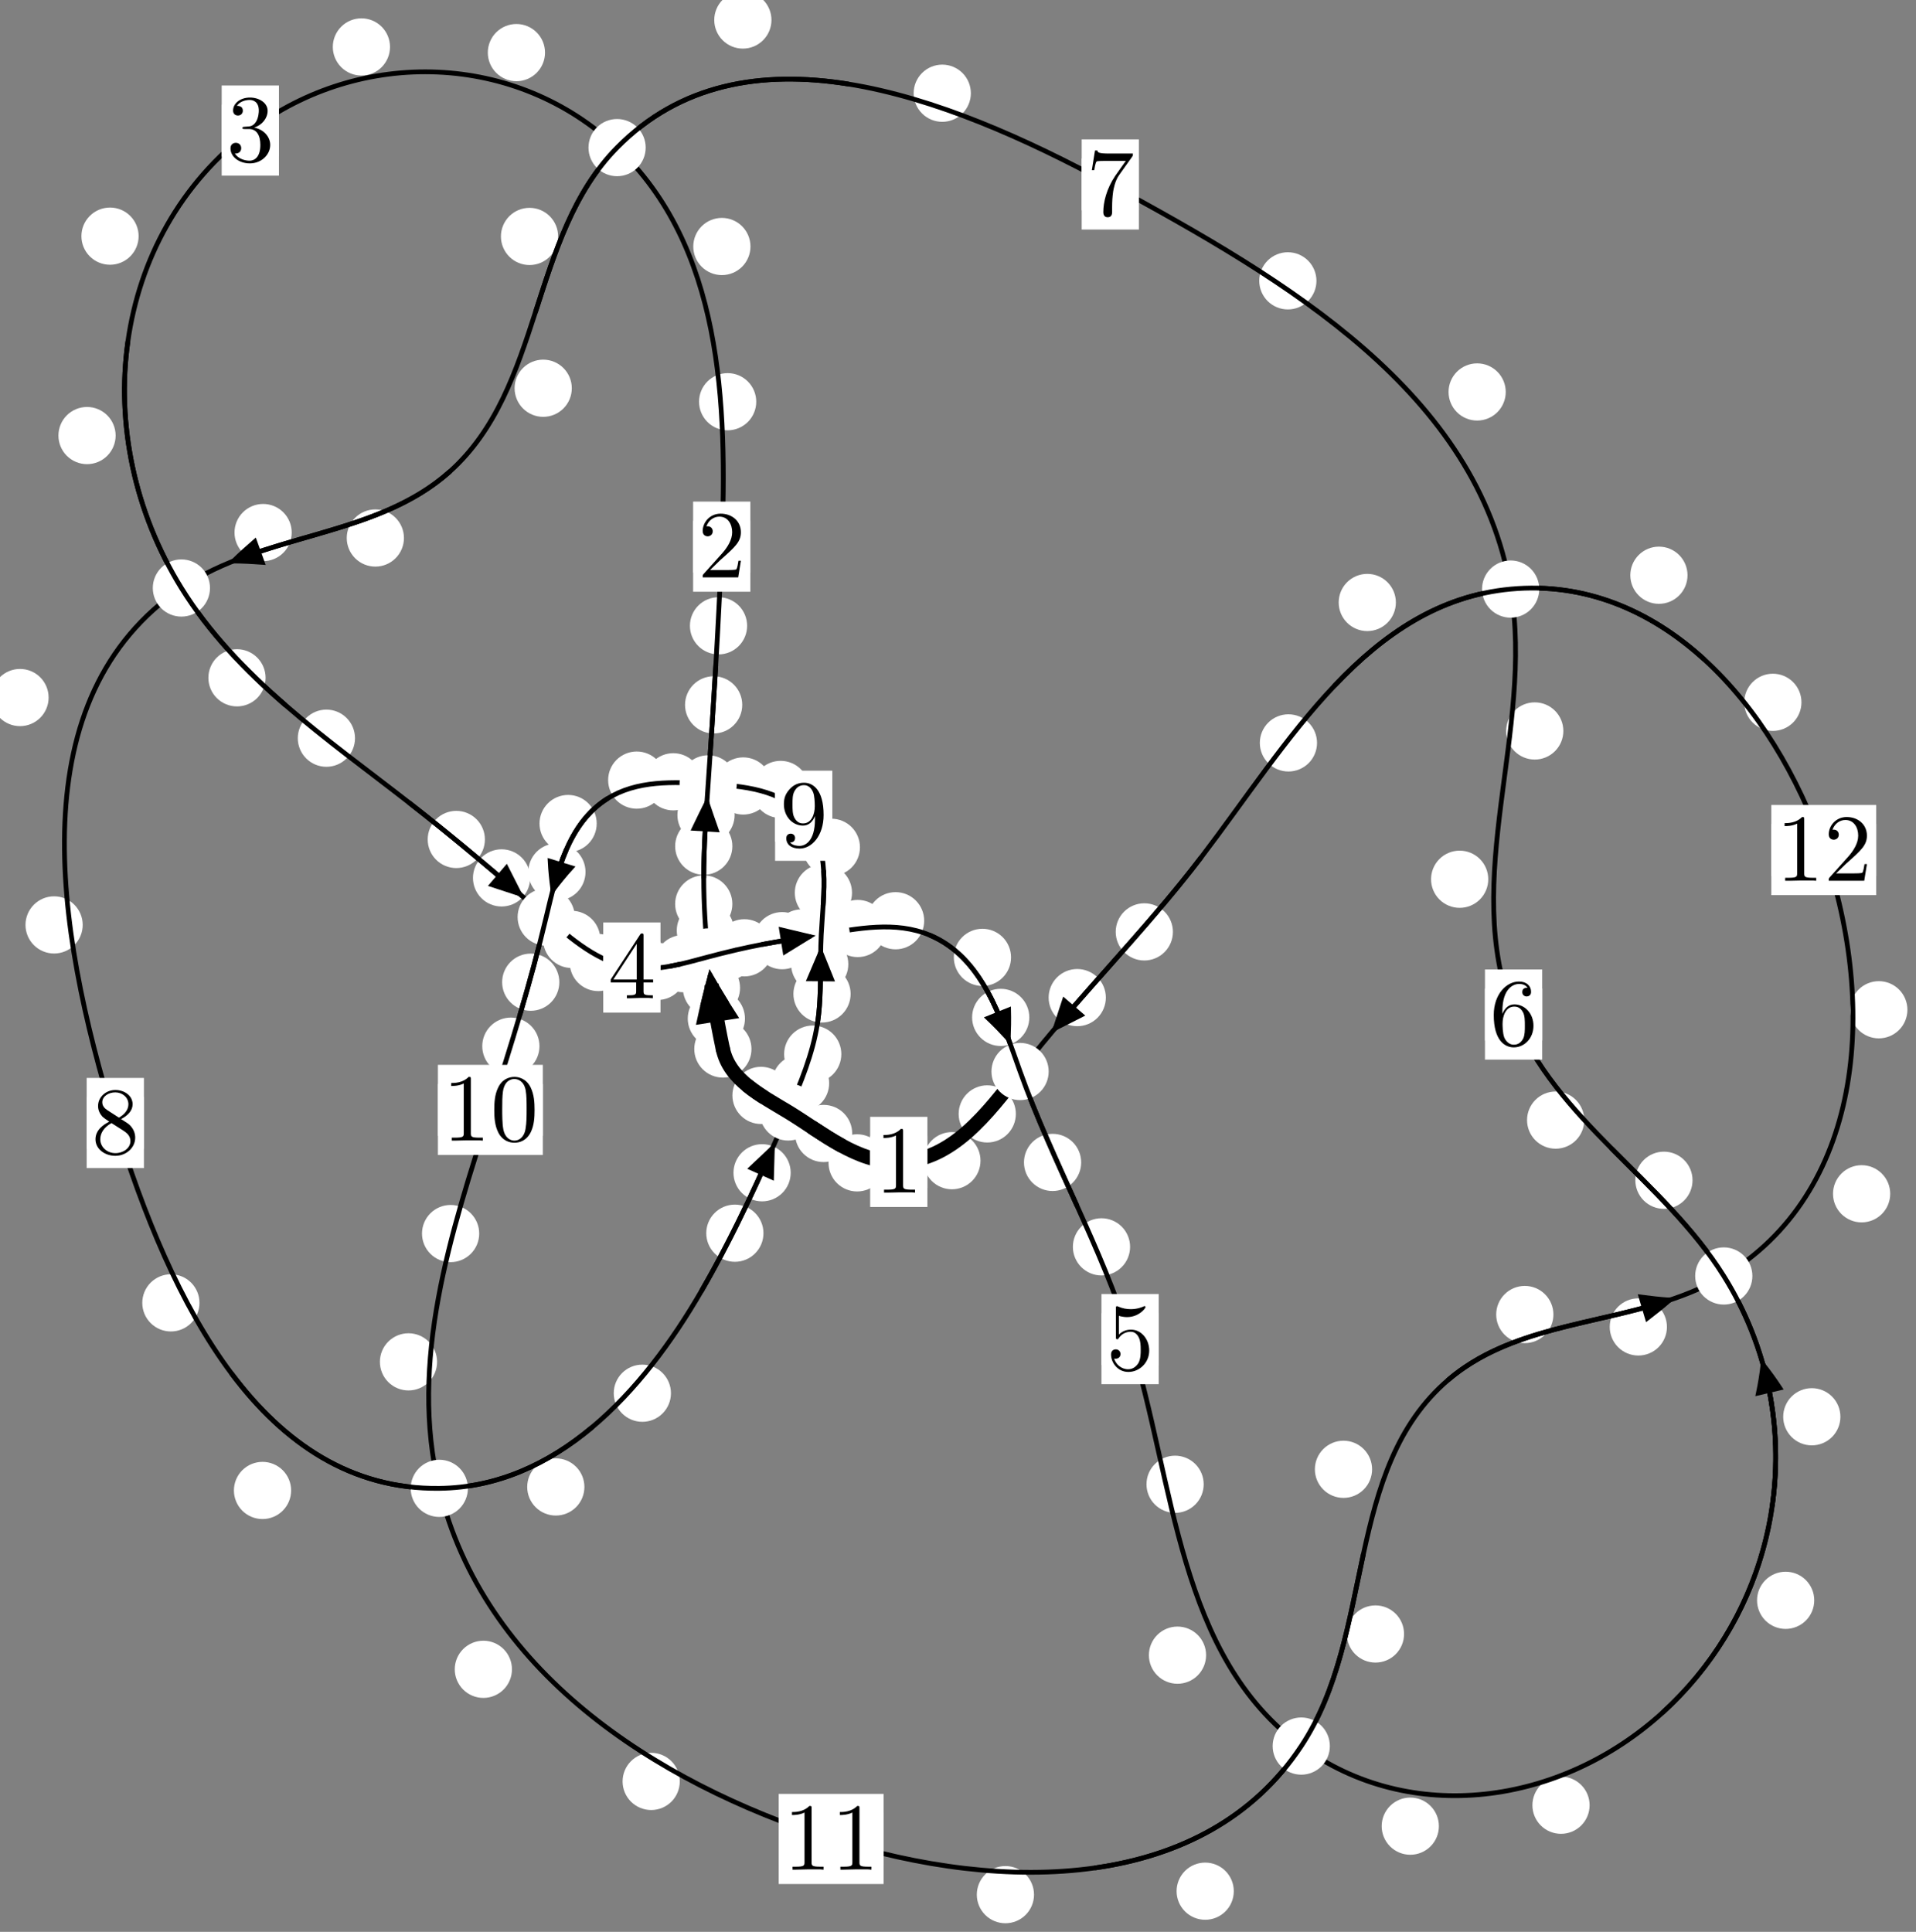 <?xml version="1.0"?>
<!-- Created by MetaPost 1.999 on 2021.07.06:0011 -->
<svg version="1.1" xmlns="http://www.w3.org/2000/svg" xmlns:xlink="http://www.w3.org/1999/xlink" width="200.213" height="201.879" viewBox="0 0 200.213 201.879">
<rect x="0" y="0" width="200.213" height="201.879" fill="#808080" stroke="none"/>
<!-- Original BoundingBox: -74.897049 -100.981323 125.316193 100.897705 -->
  <defs>
    <g transform="scale(0.01,0.01)" id="GLYPHcmr10_48">
      <path style="fill-rule: evenodd;" d="M460 -320C460 -400,455 -480,420 -554C374 -650,292 -666,250 -666C190 -666,117 -640,76 -547C44 -478,39 -400,39 -320C39 -245,43 -155,84 -79C127 2,200 22,249 22C303 22,379 1,423 -94C455 -163,460 -241,460 -320M249 -0C210 -0,151 -25,133 -121C122 -181,122 -273,122 -332C122 -396,122 -462,130 -516C149 -635,224 -644,249 -644C282 -644,348 -626,367 -527C377 -471,377 -395,377 -332C377 -257,377 -189,366 -125C351 -30,294 -0,249 -0"></path>
    </g>
    <g transform="scale(0.01,0.01)" id="GLYPHcmr10_49">
      <path style="fill-rule: evenodd;" d="M294 -640C294 -664,294 -666,271 -666C209 -602,121 -602,89 -602L89 -571C109 -571,168 -571,220 -597L220 -79C220 -43,217 -31,127 -31L95 -31L95 -0L257 -0L130 -3L217 -3L257 -3L297 -3L384 -3L419 -0L419 -31L387 -31C297 -31,294 -42,294 -79"></path>
    </g>
    <g transform="scale(0.01,0.01)" id="GLYPHcmr10_50">
      <path style="fill-rule: evenodd;" d="M127 -77L233 -180C389 -318,449 -372,449 -472C449 -586,359 -666,237 -666C124 -666,50 -574,50 -485C50 -429,100 -429,103 -429C120 -429,155 -441,155 -482C155 -508,137 -534,102 -534C94 -534,92 -534,89 -533C112 -598,166 -635,224 -635C315 -635,358 -554,358 -472C358 -392,308 -313,253 -251L61 -37C50 -26,50 -24,50 -0L421 -0L449 -174L424 -174C419 -144,412 -100,402 -85C395 -77,329 -77,307 -77"></path>
    </g>
    <g transform="scale(0.01,0.01)" id="GLYPHcmr10_51">
      <path style="fill-rule: evenodd;" d="M290 -352C372 -379,430 -449,430 -528C430 -610,342 -666,246 -666C145 -666,69 -606,69 -530C69 -497,91 -478,120 -478C151 -478,171 -500,171 -529C171 -579,124 -579,109 -579C140 -628,206 -641,242 -641C283 -641,338 -619,338 -529C338 -517,336 -459,310 -415C280 -367,246 -364,221 -363C213 -362,189 -360,182 -360C174 -359,167 -358,167 -348C167 -337,174 -337,191 -337L235 -337C317 -337,354 -269,354 -171C354 -35,285 -6,241 -6C198 -6,123 -23,88 -82C123 -77,154 -99,154 -137C154 -173,127 -193,98 -193C74 -193,42 -179,42 -135C42 -44,135 22,244 22C366 22,457 -69,457 -171C457 -253,394 -331,290 -352"></path>
    </g>
    <g transform="scale(0.01,0.01)" id="GLYPHcmr10_52">
      <path style="fill-rule: evenodd;" d="M294 -165L294 -78C294 -42,292 -31,218 -31L197 -31L197 -0L332 -0L238 -3L290 -3L332 -3L374 -3L427 -3L468 -0L468 -31L447 -31C373 -31,371 -42,371 -78L371 -165L471 -165L471 -196L371 -196L371 -651C371 -671,371 -677,355 -677C346 -677,343 -677,335 -665L28 -196L28 -165M300 -196L56 -196L300 -569"></path>
    </g>
    <g transform="scale(0.01,0.01)" id="GLYPHcmr10_53">
      <path style="fill-rule: evenodd;" d="M449 -201C449 -320,367 -420,259 -420C211 -420,168 -404,132 -369L132 -564C152 -558,185 -551,217 -551C340 -551,410 -642,410 -655C410 -661,407 -666,400 -666C399 -666,397 -666,392 -663C372 -654,323 -634,256 -634C216 -634,170 -641,123 -662C115 -665,113 -665,111 -665C101 -665,101 -657,101 -641L101 -345C101 -327,101 -319,115 -319C122 -319,124 -322,128 -328C139 -344,176 -398,257 -398C309 -398,334 -352,342 -334C358 -297,360 -258,360 -208C360 -173,360 -113,336 -71C312 -32,275 -6,229 -6C156 -6,99 -59,82 -118C85 -117,88 -116,99 -116C132 -116,149 -141,149 -165C149 -189,132 -214,99 -214C85 -214,50 -207,50 -161C50 -75,119 22,231 22C347 22,449 -74,449 -201"></path>
    </g>
    <g transform="scale(0.01,0.01)" id="GLYPHcmr10_54">
      <path style="fill-rule: evenodd;" d="M132 -328L132 -352C132 -605,256 -641,307 -641C331 -641,373 -635,395 -601C380 -601,340 -601,340 -556C340 -525,364 -510,386 -510C402 -510,432 -519,432 -558C432 -618,388 -666,305 -666C177 -666,42 -537,42 -316C42 -49,158 22,251 22C362 22,457 -72,457 -204C457 -331,368 -427,257 -427C189 -427,152 -376,132 -328M251 -6C188 -6,158 -66,152 -81C134 -128,134 -208,134 -226C134 -304,166 -404,256 -404C272 -404,318 -404,349 -342C367 -305,367 -254,367 -205C367 -157,367 -107,350 -71C320 -11,274 -6,251 -6"></path>
    </g>
    <g transform="scale(0.01,0.01)" id="GLYPHcmr10_55">
      <path style="fill-rule: evenodd;" d="M476 -609C485 -621,485 -623,485 -644L242 -644C120 -644,118 -657,114 -676L89 -676L56 -470L81 -470C84 -486,93 -549,106 -561C113 -567,191 -567,204 -567L411 -567C400 -551,321 -442,299 -409C209 -274,176 -135,176 -33C176 -23,176 22,222 22C268 22,268 -23,268 -33L268 -84C268 -139,271 -194,279 -248C283 -271,297 -357,341 -419"></path>
    </g>
    <g transform="scale(0.01,0.01)" id="GLYPHcmr10_56">
      <path style="fill-rule: evenodd;" d="M163 -457C117 -487,113 -521,113 -538C113 -599,178 -641,249 -641C322 -641,386 -589,386 -517C386 -460,347 -412,287 -377M309 -362C381 -399,430 -451,430 -517C430 -609,341 -666,250 -666C150 -666,69 -592,69 -499C69 -481,71 -436,113 -389C124 -377,161 -352,186 -335C128 -306,42 -250,42 -151C42 -45,144 22,249 22C362 22,457 -61,457 -168C457 -204,446 -249,408 -291C389 -312,373 -322,309 -362M209 -320L332 -242C360 -223,407 -193,407 -132C407 -58,332 -6,250 -6C164 -6,92 -68,92 -151C92 -209,124 -273,209 -320"></path>
    </g>
    <g transform="scale(0.01,0.01)" id="GLYPHcmr10_57">
      <path style="fill-rule: evenodd;" d="M367 -318L367 -286C367 -52,263 -6,205 -6C188 -6,134 -8,107 -42C151 -42,159 -71,159 -88C159 -119,135 -134,113 -134C97 -134,67 -125,67 -86C67 -19,121 22,206 22C335 22,457 -114,457 -329C457 -598,342 -666,253 -666C198 -666,149 -648,106 -603C65 -558,42 -516,42 -441C42 -316,130 -218,242 -218C303 -218,344 -260,367 -318M243 -241C227 -241,181 -241,150 -304C132 -341,132 -391,132 -440C132 -494,132 -541,153 -578C180 -628,218 -641,253 -641C299 -641,332 -607,349 -562C361 -530,365 -467,365 -421C365 -338,331 -241,243 -241"></path>
    </g>
  </defs>
  <path d="M77.845 106.443C77.845 105.65,77.53 104.89,76.97 104.33C76.409 103.769,75.649 103.454,74.856 103.454C74.064 103.454,73.304 103.769,72.743 104.33C72.183 104.89,71.868 105.65,71.868 106.443C71.868 107.236,72.183 107.996,72.743 108.556C73.304 109.117,74.064 109.432,74.856 109.432C75.649 109.432,76.409 109.117,76.97 108.556C77.53 107.996,77.845 107.236,77.845 106.443Z" style="fill: rgb(100%,100%,100%);stroke: none;"></path>
  <path d="M78.526 109.621C78.526 108.828,78.211 108.068,77.651 107.508C77.09 106.947,76.33 106.632,75.537 106.632C74.745 106.632,73.985 106.947,73.424 107.508C72.864 108.068,72.549 108.828,72.549 109.621C72.549 110.414,72.864 111.174,73.424 111.734C73.985 112.295,74.745 112.61,75.537 112.61C76.33 112.61,77.09 112.295,77.651 111.734C78.211 111.174,78.526 110.414,78.526 109.621Z" style="fill: rgb(100%,100%,100%);stroke: none;"></path>
  <path d="M76.695 97.239C76.695 96.447,76.381 95.686,75.82 95.126C75.26 94.565,74.499 94.251,73.707 94.251C72.914 94.251,72.154 94.565,71.593 95.126C71.033 95.686,70.718 96.447,70.718 97.239C70.718 98.032,71.033 98.792,71.593 99.353C72.154 99.913,72.914 100.228,73.707 100.228C74.499 100.228,75.26 99.913,75.82 99.353C76.381 98.792,76.695 98.032,76.695 97.239Z" style="fill: rgb(100%,100%,100%);stroke: none;"></path>
  <path d="M77.332 103.232C77.332 102.439,77.017 101.679,76.457 101.118C75.896 100.558,75.136 100.243,74.343 100.243C73.551 100.243,72.79 100.558,72.23 101.118C71.669 101.679,71.355 102.439,71.355 103.232C71.355 104.024,71.669 104.785,72.23 105.345C72.79 105.906,73.551 106.22,74.343 106.22C75.136 106.22,75.896 105.906,76.457 105.345C77.017 104.785,77.332 104.024,77.332 103.232Z" style="fill: rgb(100%,100%,100%);stroke: none;"></path>
  <path d="M76.528 88.427C76.528 87.634,76.213 86.874,75.653 86.314C75.092 85.753,74.332 85.438,73.539 85.438C72.747 85.438,71.987 85.753,71.426 86.314C70.866 86.874,70.551 87.634,70.551 88.427C70.551 89.22,70.866 89.98,71.426 90.54C71.987 91.101,72.747 91.416,73.539 91.416C74.332 91.416,75.092 91.101,75.653 90.54C76.213 89.98,76.528 89.22,76.528 88.427Z" style="fill: rgb(100%,100%,100%);stroke: none;"></path>
  <path d="M76.527 94.466C76.527 93.673,76.212 92.913,75.651 92.353C75.091 91.792,74.331 91.477,73.538 91.477C72.745 91.477,71.985 91.792,71.425 92.353C70.864 92.913,70.549 93.673,70.549 94.466C70.549 95.259,70.864 96.019,71.425 96.579C71.985 97.14,72.745 97.455,73.538 97.455C74.331 97.455,75.091 97.14,75.651 96.579C76.212 96.019,76.527 95.259,76.527 94.466Z" style="fill: rgb(100%,100%,100%);stroke: none;"></path>
  <path d="M77.561 73.659C77.561 72.866,77.246 72.106,76.685 71.545C76.125 70.985,75.365 70.67,74.572 70.67C73.779 70.67,73.019 70.985,72.459 71.545C71.898 72.106,71.583 72.866,71.583 73.659C71.583 74.451,71.898 75.212,72.459 75.772C73.019 76.333,73.779 76.648,74.572 76.648C75.365 76.648,76.125 76.333,76.685 75.772C77.246 75.212,77.561 74.451,77.561 73.659Z" style="fill: rgb(100%,100%,100%);stroke: none;"></path>
  <path d="M76.763 85.17C76.763 84.378,76.448 83.618,75.888 83.057C75.327 82.497,74.567 82.182,73.775 82.182C72.982 82.182,72.222 82.497,71.661 83.057C71.101 83.618,70.786 84.378,70.786 85.17C70.786 85.963,71.101 86.723,71.661 87.284C72.222 87.844,72.982 88.159,73.775 88.159C74.567 88.159,75.327 87.844,75.888 87.284C76.448 86.723,76.763 85.963,76.763 85.17Z" style="fill: rgb(100%,100%,100%);stroke: none;"></path>
  <path d="M79.024 41.98C79.024 41.187,78.709 40.427,78.149 39.866C77.589 39.306,76.828 38.991,76.036 38.991C75.243 38.991,74.483 39.306,73.922 39.866C73.362 40.427,73.047 41.187,73.047 41.98C73.047 42.772,73.362 43.532,73.922 44.093C74.483 44.653,75.243 44.968,76.036 44.968C76.828 44.968,77.589 44.653,78.149 44.093C78.709 43.532,79.024 42.772,79.024 41.98Z" style="fill: rgb(100%,100%,100%);stroke: none;"></path>
  <path d="M78.071 65.397C78.071 64.605,77.756 63.844,77.196 63.284C76.635 62.723,75.875 62.409,75.082 62.409C74.29 62.409,73.53 62.723,72.969 63.284C72.409 63.844,72.094 64.605,72.094 65.397C72.094 66.19,72.409 66.95,72.969 67.511C73.53 68.071,74.29 68.386,75.082 68.386C75.875 68.386,76.635 68.071,77.196 67.511C77.756 66.95,78.071 66.19,78.071 65.397Z" style="fill: rgb(100%,100%,100%);stroke: none;"></path>
  <path d="M56.952 5.497C56.952 4.704,56.637 3.944,56.076 3.384C55.516 2.823,54.756 2.508,53.963 2.508C53.17 2.508,52.41 2.823,51.85 3.384C51.289 3.944,50.974 4.704,50.974 5.497C50.974 6.29,51.289 7.05,51.85 7.61C52.41 8.171,53.17 8.486,53.963 8.486C54.756 8.486,55.516 8.171,56.076 7.61C56.637 7.05,56.952 6.29,56.952 5.497Z" style="fill: rgb(100%,100%,100%);stroke: none;"></path>
  <path d="M78.421 25.76C78.421 24.967,78.106 24.207,77.546 23.647C76.985 23.086,76.225 22.771,75.433 22.771C74.64 22.771,73.88 23.086,73.319 23.647C72.759 24.207,72.444 24.967,72.444 25.76C72.444 26.553,72.759 27.313,73.319 27.873C73.88 28.434,74.64 28.749,75.433 28.749C76.225 28.749,76.985 28.434,77.546 27.873C78.106 27.313,78.421 26.553,78.421 25.76Z" style="fill: rgb(100%,100%,100%);stroke: none;"></path>
  <path d="M14.485 24.678C14.485 23.885,14.17 23.125,13.609 22.565C13.049 22.004,12.289 21.689,11.496 21.689C10.703 21.689,9.943 22.004,9.383 22.565C8.822 23.125,8.507 23.885,8.507 24.678C8.507 25.471,8.822 26.231,9.383 26.791C9.943 27.352,10.703 27.667,11.496 27.667C12.289 27.667,13.049 27.352,13.609 26.791C14.17 26.231,14.485 25.471,14.485 24.678Z" style="fill: rgb(100%,100%,100%);stroke: none;"></path>
  <path d="M40.755 4.905C40.755 4.113,40.44 3.352,39.88 2.792C39.319 2.231,38.559 1.916,37.767 1.916C36.974 1.916,36.214 2.231,35.653 2.792C35.093 3.352,34.778 4.113,34.778 4.905C34.778 5.698,35.093 6.458,35.653 7.019C36.214 7.579,36.974 7.894,37.767 7.894C38.559 7.894,39.319 7.579,39.88 7.019C40.44 6.458,40.755 5.698,40.755 4.905Z" style="fill: rgb(100%,100%,100%);stroke: none;"></path>
  <path d="M27.753 70.832C27.753 70.039,27.438 69.279,26.877 68.718C26.317 68.158,25.557 67.843,24.764 67.843C23.971 67.843,23.211 68.158,22.651 68.718C22.09 69.279,21.775 70.039,21.775 70.832C21.775 71.624,22.09 72.385,22.651 72.945C23.211 73.506,23.971 73.82,24.764 73.82C25.557 73.82,26.317 73.506,26.877 72.945C27.438 72.385,27.753 71.624,27.753 70.832Z" style="fill: rgb(100%,100%,100%);stroke: none;"></path>
  <path d="M12.083 45.517C12.083 44.724,11.768 43.964,11.208 43.403C10.647 42.843,9.887 42.528,9.094 42.528C8.302 42.528,7.542 42.843,6.981 43.403C6.421 43.964,6.106 44.724,6.106 45.517C6.106 46.309,6.421 47.069,6.981 47.63C7.542 48.19,8.302 48.505,9.094 48.505C9.887 48.505,10.647 48.19,11.208 47.63C11.768 47.069,12.083 46.309,12.083 45.517Z" style="fill: rgb(100%,100%,100%);stroke: none;"></path>
  <path d="M50.67 87.724C50.67 86.932,50.355 86.171,49.794 85.611C49.234 85.051,48.474 84.736,47.681 84.736C46.888 84.736,46.128 85.051,45.568 85.611C45.007 86.171,44.692 86.932,44.692 87.724C44.692 88.517,45.007 89.277,45.568 89.838C46.128 90.398,46.888 90.713,47.681 90.713C48.474 90.713,49.234 90.398,49.794 89.838C50.355 89.277,50.67 88.517,50.67 87.724Z" style="fill: rgb(100%,100%,100%);stroke: none;"></path>
  <path d="M37.096 77.142C37.096 76.35,36.781 75.59,36.22 75.029C35.66 74.469,34.9 74.154,34.107 74.154C33.314 74.154,32.554 74.469,31.994 75.029C31.433 75.59,31.118 76.35,31.118 77.142C31.118 77.935,31.433 78.695,31.994 79.256C32.554 79.816,33.314 80.131,34.107 80.131C34.9 80.131,35.66 79.816,36.22 79.256C36.781 78.695,37.096 77.935,37.096 77.142Z" style="fill: rgb(100%,100%,100%);stroke: none;"></path>
  <path d="M62.726 98.167C62.726 97.374,62.411 96.614,61.851 96.053C61.29 95.493,60.53 95.178,59.737 95.178C58.945 95.178,58.185 95.493,57.624 96.053C57.064 96.614,56.749 97.374,56.749 98.167C56.749 98.959,57.064 99.72,57.624 100.28C58.185 100.841,58.945 101.156,59.737 101.156C60.53 101.156,61.29 100.841,61.851 100.28C62.411 99.72,62.726 98.959,62.726 98.167Z" style="fill: rgb(100%,100%,100%);stroke: none;"></path>
  <path d="M55.401 91.741C55.401 90.948,55.086 90.188,54.526 89.627C53.965 89.067,53.205 88.752,52.412 88.752C51.62 88.752,50.859 89.067,50.299 89.627C49.738 90.188,49.424 90.948,49.424 91.741C49.424 92.533,49.738 93.294,50.299 93.854C50.859 94.415,51.62 94.729,52.412 94.729C53.205 94.729,53.965 94.415,54.526 93.854C55.086 93.294,55.401 92.533,55.401 91.741Z" style="fill: rgb(100%,100%,100%);stroke: none;"></path>
  <path d="M71.706 101.51C71.706 100.717,71.391 99.957,70.831 99.397C70.27 98.836,69.51 98.521,68.717 98.521C67.925 98.521,67.164 98.836,66.604 99.397C66.043 99.957,65.728 100.717,65.728 101.51C65.728 102.303,66.043 103.063,66.604 103.623C67.164 104.184,67.925 104.499,68.717 104.499C69.51 104.499,70.27 104.184,70.831 103.623C71.391 103.063,71.706 102.303,71.706 101.51Z" style="fill: rgb(100%,100%,100%);stroke: none;"></path>
  <path d="M65.508 100.583C65.508 99.791,65.193 99.031,64.633 98.47C64.072 97.91,63.312 97.595,62.52 97.595C61.727 97.595,60.967 97.91,60.406 98.47C59.846 99.031,59.531 99.791,59.531 100.583C59.531 101.376,59.846 102.136,60.406 102.697C60.967 103.257,61.727 103.572,62.52 103.572C63.312 103.572,64.072 103.257,64.633 102.697C65.193 102.136,65.508 101.376,65.508 100.583Z" style="fill: rgb(100%,100%,100%);stroke: none;"></path>
  <path d="M78.874 99.496C78.874 98.703,78.559 97.943,77.999 97.382C77.438 96.822,76.678 96.507,75.885 96.507C75.093 96.507,74.333 96.822,73.772 97.382C73.212 97.943,72.897 98.703,72.897 99.496C72.897 100.288,73.212 101.049,73.772 101.609C74.333 102.17,75.093 102.485,75.885 102.485C76.678 102.485,77.438 102.17,77.999 101.609C78.559 101.049,78.874 100.288,78.874 99.496Z" style="fill: rgb(100%,100%,100%);stroke: none;"></path>
  <path d="M74.369 100.701C74.369 99.908,74.054 99.148,73.493 98.587C72.933 98.027,72.173 97.712,71.38 97.712C70.587 97.712,69.827 98.027,69.267 98.587C68.706 99.148,68.391 99.908,68.391 100.701C68.391 101.493,68.706 102.254,69.267 102.814C69.827 103.375,70.587 103.689,71.38 103.689C72.173 103.689,72.933 103.375,73.493 102.814C74.054 102.254,74.369 101.493,74.369 100.701Z" style="fill: rgb(100%,100%,100%);stroke: none;"></path>
  <path d="M84.721 98.3C84.721 97.508,84.407 96.747,83.846 96.187C83.286 95.626,82.525 95.311,81.733 95.311C80.94 95.311,80.18 95.626,79.619 96.187C79.059 96.747,78.744 97.508,78.744 98.3C78.744 99.093,79.059 99.853,79.619 100.414C80.18 100.974,80.94 101.289,81.733 101.289C82.525 101.289,83.286 100.974,83.846 100.414C84.407 99.853,84.721 99.093,84.721 98.3Z" style="fill: rgb(100%,100%,100%);stroke: none;"></path>
  <path d="M80.774 99.047C80.774 98.254,80.459 97.494,79.899 96.933C79.338 96.373,78.578 96.058,77.786 96.058C76.993 96.058,76.233 96.373,75.672 96.933C75.112 97.494,74.797 98.254,74.797 99.047C74.797 99.839,75.112 100.599,75.672 101.16C76.233 101.72,76.993 102.035,77.786 102.035C78.578 102.035,79.338 101.72,79.899 101.16C80.459 100.599,80.774 99.839,80.774 99.047Z" style="fill: rgb(100%,100%,100%);stroke: none;"></path>
  <path d="M92.613 97.028C92.613 96.236,92.298 95.476,91.737 94.915C91.177 94.355,90.417 94.04,89.624 94.04C88.831 94.04,88.071 94.355,87.511 94.915C86.95 95.476,86.635 96.236,86.635 97.028C86.635 97.821,86.95 98.581,87.511 99.142C88.071 99.702,88.831 100.017,89.624 100.017C90.417 100.017,91.177 99.702,91.737 99.142C92.298 98.581,92.613 97.821,92.613 97.028Z" style="fill: rgb(100%,100%,100%);stroke: none;"></path>
  <path d="M86.768 98.014C86.768 97.221,86.453 96.461,85.892 95.901C85.332 95.34,84.572 95.025,83.779 95.025C82.986 95.025,82.226 95.34,81.666 95.901C81.105 96.461,80.79 97.221,80.79 98.014C80.79 98.807,81.105 99.567,81.666 100.127C82.226 100.688,82.986 101.003,83.779 101.003C84.572 101.003,85.332 100.688,85.892 100.127C86.453 99.567,86.768 98.807,86.768 98.014Z" style="fill: rgb(100%,100%,100%);stroke: none;"></path>
  <path d="M105.649 100.047C105.649 99.254,105.334 98.494,104.773 97.933C104.213 97.373,103.453 97.058,102.66 97.058C101.867 97.058,101.107 97.373,100.547 97.933C99.986 98.494,99.671 99.254,99.671 100.047C99.671 100.839,99.986 101.599,100.547 102.16C101.107 102.72,101.867 103.035,102.66 103.035C103.453 103.035,104.213 102.72,104.773 102.16C105.334 101.599,105.649 100.839,105.649 100.047Z" style="fill: rgb(100%,100%,100%);stroke: none;"></path>
  <path d="M96.573 96.217C96.573 95.425,96.258 94.664,95.697 94.104C95.137 93.543,94.376 93.229,93.584 93.229C92.791 93.229,92.031 93.543,91.47 94.104C90.91 94.664,90.595 95.425,90.595 96.217C90.595 97.01,90.91 97.77,91.47 98.331C92.031 98.891,92.791 99.206,93.584 99.206C94.376 99.206,95.137 98.891,95.697 98.331C96.258 97.77,96.573 97.01,96.573 96.217Z" style="fill: rgb(100%,100%,100%);stroke: none;"></path>
  <path d="M112.978 121.473C112.978 120.681,112.663 119.92,112.103 119.36C111.542 118.799,110.782 118.485,109.99 118.485C109.197 118.485,108.437 118.799,107.876 119.36C107.316 119.92,107.001 120.681,107.001 121.473C107.001 122.266,107.316 123.026,107.876 123.587C108.437 124.147,109.197 124.462,109.99 124.462C110.782 124.462,111.542 124.147,112.103 123.587C112.663 123.026,112.978 122.266,112.978 121.473Z" style="fill: rgb(100%,100%,100%);stroke: none;"></path>
  <path d="M107.559 106.319C107.559 105.526,107.244 104.766,106.683 104.206C106.123 103.645,105.363 103.33,104.57 103.33C103.777 103.33,103.017 103.645,102.457 104.206C101.896 104.766,101.581 105.526,101.581 106.319C101.581 107.112,101.896 107.872,102.457 108.432C103.017 108.993,103.777 109.308,104.57 109.308C105.363 109.308,106.123 108.993,106.683 108.432C107.244 107.872,107.559 107.112,107.559 106.319Z" style="fill: rgb(100%,100%,100%);stroke: none;"></path>
  <path d="M125.78 155.107C125.78 154.314,125.465 153.554,124.905 152.994C124.344 152.433,123.584 152.118,122.791 152.118C121.999 152.118,121.238 152.433,120.678 152.994C120.117 153.554,119.803 154.314,119.803 155.107C119.803 155.9,120.117 156.66,120.678 157.22C121.238 157.781,121.999 158.096,122.791 158.096C123.584 158.096,124.344 157.781,124.905 157.22C125.465 156.66,125.78 155.9,125.78 155.107Z" style="fill: rgb(100%,100%,100%);stroke: none;"></path>
  <path d="M118.089 130.297C118.089 129.504,117.774 128.744,117.213 128.184C116.653 127.623,115.893 127.308,115.1 127.308C114.307 127.308,113.547 127.623,112.987 128.184C112.426 128.744,112.111 129.504,112.111 130.297C112.111 131.09,112.426 131.85,112.987 132.41C113.547 132.971,114.307 133.286,115.1 133.286C115.893 133.286,116.653 132.971,117.213 132.41C117.774 131.85,118.089 131.09,118.089 130.297Z" style="fill: rgb(100%,100%,100%);stroke: none;"></path>
  <path d="M150.358 190.836C150.358 190.043,150.043 189.283,149.482 188.722C148.922 188.162,148.162 187.847,147.369 187.847C146.576 187.847,145.816 188.162,145.256 188.722C144.695 189.283,144.38 190.043,144.38 190.836C144.38 191.628,144.695 192.389,145.256 192.949C145.816 193.51,146.576 193.824,147.369 193.824C148.162 193.824,148.922 193.51,149.482 192.949C150.043 192.389,150.358 191.628,150.358 190.836Z" style="fill: rgb(100%,100%,100%);stroke: none;"></path>
  <path d="M126.031 172.966C126.031 172.173,125.716 171.413,125.156 170.852C124.595 170.292,123.835 169.977,123.042 169.977C122.25 169.977,121.489 170.292,120.929 170.852C120.369 171.413,120.054 172.173,120.054 172.966C120.054 173.758,120.369 174.518,120.929 175.079C121.489 175.639,122.25 175.954,123.042 175.954C123.835 175.954,124.595 175.639,125.156 175.079C125.716 174.518,126.031 173.758,126.031 172.966Z" style="fill: rgb(100%,100%,100%);stroke: none;"></path>
  <path d="M189.58 167.234C189.58 166.442,189.265 165.682,188.705 165.121C188.144 164.561,187.384 164.246,186.591 164.246C185.799 164.246,185.039 164.561,184.478 165.121C183.918 165.682,183.603 166.442,183.603 167.234C183.603 168.027,183.918 168.787,184.478 169.348C185.039 169.908,185.799 170.223,186.591 170.223C187.384 170.223,188.144 169.908,188.705 169.348C189.265 168.787,189.58 168.027,189.58 167.234Z" style="fill: rgb(100%,100%,100%);stroke: none;"></path>
  <path d="M166.107 188.648C166.107 187.855,165.792 187.095,165.231 186.534C164.671 185.974,163.911 185.659,163.118 185.659C162.325 185.659,161.565 185.974,161.005 186.534C160.444 187.095,160.129 187.855,160.129 188.648C160.129 189.44,160.444 190.201,161.005 190.761C161.565 191.321,162.325 191.636,163.118 191.636C163.911 191.636,164.671 191.321,165.231 190.761C165.792 190.201,166.107 189.44,166.107 188.648Z" style="fill: rgb(100%,100%,100%);stroke: none;"></path>
  <path d="M176.862 123.337C176.862 122.545,176.547 121.784,175.987 121.224C175.426 120.663,174.666 120.349,173.873 120.349C173.081 120.349,172.321 120.663,171.76 121.224C171.2 121.784,170.885 122.545,170.885 123.337C170.885 124.13,171.2 124.89,171.76 125.451C172.321 126.011,173.081 126.326,173.873 126.326C174.666 126.326,175.426 126.011,175.987 125.451C176.547 124.89,176.862 124.13,176.862 123.337Z" style="fill: rgb(100%,100%,100%);stroke: none;"></path>
  <path d="M192.314 148.053C192.314 147.26,191.999 146.5,191.438 145.94C190.878 145.379,190.118 145.064,189.325 145.064C188.532 145.064,187.772 145.379,187.212 145.94C186.651 146.5,186.336 147.26,186.336 148.053C186.336 148.846,186.651 149.606,187.212 150.166C187.772 150.727,188.532 151.042,189.325 151.042C190.118 151.042,190.878 150.727,191.438 150.166C191.999 149.606,192.314 148.846,192.314 148.053Z" style="fill: rgb(100%,100%,100%);stroke: none;"></path>
  <path d="M155.516 91.881C155.516 91.089,155.201 90.329,154.64 89.768C154.08 89.208,153.32 88.893,152.527 88.893C151.734 88.893,150.974 89.208,150.414 89.768C149.853 90.329,149.538 91.089,149.538 91.881C149.538 92.674,149.853 93.434,150.414 93.995C150.974 94.555,151.734 94.87,152.527 94.87C153.32 94.87,154.08 94.555,154.64 93.995C155.201 93.434,155.516 92.674,155.516 91.881Z" style="fill: rgb(100%,100%,100%);stroke: none;"></path>
  <path d="M165.547 117.052C165.547 116.26,165.232 115.499,164.671 114.939C164.111 114.378,163.351 114.063,162.558 114.063C161.765 114.063,161.005 114.378,160.445 114.939C159.884 115.499,159.569 116.26,159.569 117.052C159.569 117.845,159.884 118.605,160.445 119.166C161.005 119.726,161.765 120.041,162.558 120.041C163.351 120.041,164.111 119.726,164.671 119.166C165.232 118.605,165.547 117.845,165.547 117.052Z" style="fill: rgb(100%,100%,100%);stroke: none;"></path>
  <path d="M157.343 40.96C157.343 40.168,157.028 39.408,156.468 38.847C155.907 38.287,155.147 37.972,154.354 37.972C153.562 37.972,152.802 38.287,152.241 38.847C151.681 39.408,151.366 40.168,151.366 40.96C151.366 41.753,151.681 42.513,152.241 43.074C152.802 43.634,153.562 43.949,154.354 43.949C155.147 43.949,155.907 43.634,156.468 43.074C157.028 42.513,157.343 41.753,157.343 40.96Z" style="fill: rgb(100%,100%,100%);stroke: none;"></path>
  <path d="M163.363 76.385C163.363 75.592,163.048 74.832,162.488 74.272C161.927 73.711,161.167 73.396,160.375 73.396C159.582 73.396,158.822 73.711,158.261 74.272C157.701 74.832,157.386 75.592,157.386 76.385C157.386 77.178,157.701 77.938,158.261 78.498C158.822 79.059,159.582 79.374,160.375 79.374C161.167 79.374,161.927 79.059,162.488 78.498C163.048 77.938,163.363 77.178,163.363 76.385Z" style="fill: rgb(100%,100%,100%);stroke: none;"></path>
  <path d="M101.45 9.743C101.45 8.95,101.135 8.19,100.575 7.629C100.014 7.069,99.254 6.754,98.461 6.754C97.669 6.754,96.908 7.069,96.348 7.629C95.787 8.19,95.473 8.95,95.473 9.743C95.473 10.535,95.787 11.296,96.348 11.856C96.908 12.417,97.669 12.731,98.461 12.731C99.254 12.731,100.014 12.417,100.575 11.856C101.135 11.296,101.45 10.535,101.45 9.743Z" style="fill: rgb(100%,100%,100%);stroke: none;"></path>
  <path d="M137.563 29.348C137.563 28.555,137.248 27.795,136.688 27.234C136.127 26.674,135.367 26.359,134.575 26.359C133.782 26.359,133.022 26.674,132.461 27.234C131.901 27.795,131.586 28.555,131.586 29.348C131.586 30.14,131.901 30.9,132.461 31.461C133.022 32.021,133.782 32.336,134.575 32.336C135.367 32.336,136.127 32.021,136.688 31.461C137.248 30.9,137.563 30.14,137.563 29.348Z" style="fill: rgb(100%,100%,100%);stroke: none;"></path>
  <path d="M58.322 24.708C58.322 23.915,58.007 23.155,57.446 22.595C56.886 22.034,56.126 21.719,55.333 21.719C54.54 21.719,53.78 22.034,53.22 22.595C52.659 23.155,52.344 23.915,52.344 24.708C52.344 25.501,52.659 26.261,53.22 26.821C53.78 27.382,54.54 27.697,55.333 27.697C56.126 27.697,56.886 27.382,57.446 26.821C58.007 26.261,58.322 25.501,58.322 24.708Z" style="fill: rgb(100%,100%,100%);stroke: none;"></path>
  <path d="M80.614 2.091C80.614 1.298,80.299 0.538,79.738 -0.022C79.178 -0.583,78.418 -0.898,77.625 -0.898C76.832 -0.898,76.072 -0.583,75.512 -0.022C74.951 0.538,74.636 1.298,74.636 2.091C74.636 2.884,74.951 3.644,75.512 4.204C76.072 4.765,76.832 5.08,77.625 5.08C78.418 5.08,79.178 4.765,79.738 4.204C80.299 3.644,80.614 2.884,80.614 2.091Z" style="fill: rgb(100%,100%,100%);stroke: none;"></path>
  <path d="M42.211 56.222C42.211 55.429,41.896 54.669,41.335 54.109C40.775 53.548,40.015 53.233,39.222 53.233C38.429 53.233,37.669 53.548,37.109 54.109C36.548 54.669,36.233 55.429,36.233 56.222C36.233 57.015,36.548 57.775,37.109 58.335C37.669 58.896,38.429 59.211,39.222 59.211C40.015 59.211,40.775 58.896,41.335 58.335C41.896 57.775,42.211 57.015,42.211 56.222Z" style="fill: rgb(100%,100%,100%);stroke: none;"></path>
  <path d="M59.751 40.572C59.751 39.779,59.436 39.019,58.875 38.458C58.315 37.898,57.555 37.583,56.762 37.583C55.969 37.583,55.209 37.898,54.649 38.458C54.088 39.019,53.773 39.779,53.773 40.572C53.773 41.364,54.088 42.125,54.649 42.685C55.209 43.246,55.969 43.561,56.762 43.561C57.555 43.561,58.315 43.246,58.875 42.685C59.436 42.125,59.751 41.364,59.751 40.572Z" style="fill: rgb(100%,100%,100%);stroke: none;"></path>
  <path d="M5.08 72.894C5.08 72.101,4.765 71.341,4.205 70.78C3.645 70.22,2.884 69.905,2.092 69.905C1.299 69.905,0.539 70.22,-0.022 70.78C-0.582 71.341,-0.897 72.101,-0.897 72.894C-0.897 73.686,-0.582 74.447,-0.022 75.007C0.539 75.567,1.299 75.882,2.092 75.882C2.884 75.882,3.645 75.567,4.205 75.007C4.765 74.447,5.08 73.686,5.08 72.894Z" style="fill: rgb(100%,100%,100%);stroke: none;"></path>
  <path d="M30.483 55.652C30.483 54.859,30.168 54.099,29.607 53.539C29.047 52.978,28.287 52.663,27.494 52.663C26.701 52.663,25.941 52.978,25.381 53.539C24.82 54.099,24.505 54.859,24.505 55.652C24.505 56.445,24.82 57.205,25.381 57.765C25.941 58.326,26.701 58.641,27.494 58.641C28.287 58.641,29.047 58.326,29.607 57.765C30.168 57.205,30.483 56.445,30.483 55.652Z" style="fill: rgb(100%,100%,100%);stroke: none;"></path>
  <path d="M20.845 136.151C20.845 135.358,20.53 134.598,19.97 134.037C19.409 133.477,18.649 133.162,17.856 133.162C17.064 133.162,16.304 133.477,15.743 134.037C15.183 134.598,14.868 135.358,14.868 136.151C14.868 136.943,15.183 137.703,15.743 138.264C16.304 138.824,17.064 139.139,17.856 139.139C18.649 139.139,19.409 138.824,19.97 138.264C20.53 137.703,20.845 136.943,20.845 136.151Z" style="fill: rgb(100%,100%,100%);stroke: none;"></path>
  <path d="M8.641 96.655C8.641 95.862,8.326 95.102,7.766 94.541C7.205 93.981,6.445 93.666,5.653 93.666C4.86 93.666,4.1 93.981,3.539 94.541C2.979 95.102,2.664 95.862,2.664 96.655C2.664 97.447,2.979 98.207,3.539 98.768C4.1 99.328,4.86 99.643,5.653 99.643C6.445 99.643,7.205 99.328,7.766 98.768C8.326 98.207,8.641 97.447,8.641 96.655Z" style="fill: rgb(100%,100%,100%);stroke: none;"></path>
  <path d="M61.068 155.387C61.068 154.594,60.753 153.834,60.193 153.274C59.632 152.713,58.872 152.398,58.079 152.398C57.287 152.398,56.526 152.713,55.966 153.274C55.406 153.834,55.091 154.594,55.091 155.387C55.091 156.18,55.406 156.94,55.966 157.5C56.526 158.061,57.287 158.376,58.079 158.376C58.872 158.376,59.632 158.061,60.193 157.5C60.753 156.94,61.068 156.18,61.068 155.387Z" style="fill: rgb(100%,100%,100%);stroke: none;"></path>
  <path d="M30.421 155.754C30.421 154.961,30.106 154.201,29.545 153.64C28.985 153.08,28.225 152.765,27.432 152.765C26.639 152.765,25.879 153.08,25.319 153.64C24.758 154.201,24.443 154.961,24.443 155.754C24.443 156.546,24.758 157.306,25.319 157.867C25.879 158.427,26.639 158.742,27.432 158.742C28.225 158.742,28.985 158.427,29.545 157.867C30.106 157.306,30.421 156.546,30.421 155.754Z" style="fill: rgb(100%,100%,100%);stroke: none;"></path>
  <path d="M79.779 128.87C79.779 128.077,79.464 127.317,78.903 126.757C78.343 126.196,77.583 125.881,76.79 125.881C75.997 125.881,75.237 126.196,74.677 126.757C74.116 127.317,73.801 128.077,73.801 128.87C73.801 129.663,74.116 130.423,74.677 130.983C75.237 131.544,75.997 131.859,76.79 131.859C77.583 131.859,78.343 131.544,78.903 130.983C79.464 130.423,79.779 129.663,79.779 128.87Z" style="fill: rgb(100%,100%,100%);stroke: none;"></path>
  <path d="M70.111 145.592C70.111 144.8,69.796 144.04,69.235 143.479C68.675 142.919,67.914 142.604,67.122 142.604C66.329 142.604,65.569 142.919,65.008 143.479C64.448 144.04,64.133 144.8,64.133 145.592C64.133 146.385,64.448 147.145,65.008 147.706C65.569 148.266,66.329 148.581,67.122 148.581C67.914 148.581,68.675 148.266,69.235 147.706C69.796 147.145,70.111 146.385,70.111 145.592Z" style="fill: rgb(100%,100%,100%);stroke: none;"></path>
  <path d="M86.643 113.196C86.643 112.403,86.329 111.643,85.768 111.083C85.208 110.522,84.447 110.207,83.655 110.207C82.862 110.207,82.102 110.522,81.541 111.083C80.981 111.643,80.666 112.403,80.666 113.196C80.666 113.989,80.981 114.749,81.541 115.309C82.102 115.87,82.862 116.185,83.655 116.185C84.447 116.185,85.208 115.87,85.768 115.309C86.329 114.749,86.643 113.989,86.643 113.196Z" style="fill: rgb(100%,100%,100%);stroke: none;"></path>
  <path d="M82.624 122.555C82.624 121.762,82.309 121.002,81.748 120.441C81.188 119.881,80.428 119.566,79.635 119.566C78.842 119.566,78.082 119.881,77.522 120.441C76.961 121.002,76.646 121.762,76.646 122.555C76.646 123.347,76.961 124.107,77.522 124.668C78.082 125.228,78.842 125.543,79.635 125.543C80.428 125.543,81.188 125.228,81.748 124.668C82.309 124.107,82.624 123.347,82.624 122.555Z" style="fill: rgb(100%,100%,100%);stroke: none;"></path>
  <path d="M88.886 103.867C88.886 103.074,88.571 102.314,88.01 101.754C87.45 101.193,86.69 100.878,85.897 100.878C85.104 100.878,84.344 101.193,83.784 101.754C83.223 102.314,82.908 103.074,82.908 103.867C82.908 104.66,83.223 105.42,83.784 105.98C84.344 106.541,85.104 106.856,85.897 106.856C86.69 106.856,87.45 106.541,88.01 105.98C88.571 105.42,88.886 104.66,88.886 103.867Z" style="fill: rgb(100%,100%,100%);stroke: none;"></path>
  <path d="M87.915 110.157C87.915 109.365,87.6 108.604,87.04 108.044C86.48 107.484,85.719 107.169,84.927 107.169C84.134 107.169,83.374 107.484,82.813 108.044C82.253 108.604,81.938 109.365,81.938 110.157C81.938 110.95,82.253 111.71,82.813 112.271C83.374 112.831,84.134 113.146,84.927 113.146C85.719 113.146,86.48 112.831,87.04 112.271C87.6 111.71,87.915 110.95,87.915 110.157Z" style="fill: rgb(100%,100%,100%);stroke: none;"></path>
  <path d="M89.032 93.294C89.032 92.501,88.717 91.741,88.156 91.181C87.596 90.62,86.835 90.305,86.043 90.305C85.25 90.305,84.49 90.62,83.929 91.181C83.369 91.741,83.054 92.501,83.054 93.294C83.054 94.087,83.369 94.847,83.929 95.407C84.49 95.968,85.25 96.283,86.043 96.283C86.835 96.283,87.596 95.968,88.156 95.407C88.717 94.847,89.032 94.087,89.032 93.294Z" style="fill: rgb(100%,100%,100%);stroke: none;"></path>
  <path d="M88.644 100.757C88.644 99.965,88.329 99.204,87.768 98.644C87.208 98.083,86.448 97.769,85.655 97.769C84.862 97.769,84.102 98.083,83.542 98.644C82.981 99.204,82.666 99.965,82.666 100.757C82.666 101.55,82.981 102.31,83.542 102.871C84.102 103.431,84.862 103.746,85.655 103.746C86.448 103.746,87.208 103.431,87.768 102.871C88.329 102.31,88.644 101.55,88.644 100.757Z" style="fill: rgb(100%,100%,100%);stroke: none;"></path>
  <path d="M84.56 82.497C84.56 81.704,84.245 80.944,83.685 80.383C83.124 79.823,82.364 79.508,81.571 79.508C80.779 79.508,80.019 79.823,79.458 80.383C78.898 80.944,78.583 81.704,78.583 82.497C78.583 83.289,78.898 84.05,79.458 84.61C80.019 85.171,80.779 85.485,81.571 85.485C82.364 85.485,83.124 85.171,83.685 84.61C84.245 84.05,84.56 83.289,84.56 82.497Z" style="fill: rgb(100%,100%,100%);stroke: none;"></path>
  <path d="M89.862 88.543C89.862 87.75,89.547 86.99,88.987 86.429C88.426 85.869,87.666 85.554,86.874 85.554C86.081 85.554,85.321 85.869,84.76 86.429C84.2 86.99,83.885 87.75,83.885 88.543C83.885 89.335,84.2 90.095,84.76 90.656C85.321 91.216,86.081 91.531,86.874 91.531C87.666 91.531,88.426 91.216,88.987 90.656C89.547 90.095,89.862 89.335,89.862 88.543Z" style="fill: rgb(100%,100%,100%);stroke: none;"></path>
  <path d="M73.343 81.698C73.343 80.905,73.028 80.145,72.468 79.584C71.908 79.024,71.147 78.709,70.355 78.709C69.562 78.709,68.802 79.024,68.241 79.584C67.681 80.145,67.366 80.905,67.366 81.698C67.366 82.49,67.681 83.251,68.241 83.811C68.802 84.372,69.562 84.686,70.355 84.686C71.147 84.686,71.908 84.372,72.468 83.811C73.028 83.251,73.343 82.49,73.343 81.698Z" style="fill: rgb(100%,100%,100%);stroke: none;"></path>
  <path d="M80.653 82.135C80.653 81.342,80.338 80.582,79.778 80.022C79.217 79.461,78.457 79.146,77.665 79.146C76.872 79.146,76.112 79.461,75.551 80.022C74.991 80.582,74.676 81.342,74.676 82.135C74.676 82.928,74.991 83.688,75.551 84.248C76.112 84.809,76.872 85.124,77.665 85.124C78.457 85.124,79.217 84.809,79.778 84.248C80.338 83.688,80.653 82.928,80.653 82.135Z" style="fill: rgb(100%,100%,100%);stroke: none;"></path>
  <path d="M62.353 86.06C62.353 85.267,62.039 84.507,61.478 83.947C60.918 83.386,60.157 83.071,59.365 83.071C58.572 83.071,57.812 83.386,57.251 83.947C56.691 84.507,56.376 85.267,56.376 86.06C56.376 86.853,56.691 87.613,57.251 88.173C57.812 88.734,58.572 89.049,59.365 89.049C60.157 89.049,60.918 88.734,61.478 88.173C62.039 87.613,62.353 86.853,62.353 86.06Z" style="fill: rgb(100%,100%,100%);stroke: none;"></path>
  <path d="M69.524 81.522C69.524 80.729,69.209 79.969,68.649 79.408C68.088 78.848,67.328 78.533,66.535 78.533C65.743 78.533,64.983 78.848,64.422 79.408C63.862 79.969,63.547 80.729,63.547 81.522C63.547 82.314,63.862 83.074,64.422 83.635C64.983 84.195,65.743 84.51,66.535 84.51C67.328 84.51,68.088 84.195,68.649 83.635C69.209 83.074,69.524 82.314,69.524 81.522Z" style="fill: rgb(100%,100%,100%);stroke: none;"></path>
  <path d="M58.448 102.64C58.448 101.847,58.133 101.087,57.573 100.526C57.012 99.966,56.252 99.651,55.459 99.651C54.667 99.651,53.907 99.966,53.346 100.526C52.786 101.087,52.471 101.847,52.471 102.64C52.471 103.432,52.786 104.193,53.346 104.753C53.907 105.314,54.667 105.629,55.459 105.629C56.252 105.629,57.012 105.314,57.573 104.753C58.133 104.193,58.448 103.432,58.448 102.64Z" style="fill: rgb(100%,100%,100%);stroke: none;"></path>
  <path d="M61.184 91.123C61.184 90.33,60.869 89.57,60.308 89.009C59.748 88.449,58.988 88.134,58.195 88.134C57.402 88.134,56.642 88.449,56.082 89.009C55.521 89.57,55.206 90.33,55.206 91.123C55.206 91.915,55.521 92.676,56.082 93.236C56.642 93.796,57.402 94.111,58.195 94.111C58.988 94.111,59.748 93.796,60.308 93.236C60.869 92.676,61.184 91.915,61.184 91.123Z" style="fill: rgb(100%,100%,100%);stroke: none;"></path>
  <path d="M50.075 128.907C50.075 128.114,49.76 127.354,49.199 126.793C48.639 126.233,47.879 125.918,47.086 125.918C46.293 125.918,45.533 126.233,44.973 126.793C44.412 127.354,44.097 128.114,44.097 128.907C44.097 129.699,44.412 130.46,44.973 131.02C45.533 131.58,46.293 131.895,47.086 131.895C47.879 131.895,48.639 131.58,49.199 131.02C49.76 130.46,50.075 129.699,50.075 128.907Z" style="fill: rgb(100%,100%,100%);stroke: none;"></path>
  <path d="M56.372 109.325C56.372 108.533,56.057 107.773,55.496 107.212C54.936 106.652,54.176 106.337,53.383 106.337C52.59 106.337,51.83 106.652,51.27 107.212C50.709 107.773,50.394 108.533,50.394 109.325C50.394 110.118,50.709 110.878,51.27 111.439C51.83 111.999,52.59 112.314,53.383 112.314C54.176 112.314,54.936 111.999,55.496 111.439C56.057 110.878,56.372 110.118,56.372 109.325Z" style="fill: rgb(100%,100%,100%);stroke: none;"></path>
  <path d="M53.498 174.444C53.498 173.652,53.183 172.892,52.623 172.331C52.062 171.771,51.302 171.456,50.51 171.456C49.717 171.456,48.957 171.771,48.396 172.331C47.836 172.892,47.521 173.652,47.521 174.444C47.521 175.237,47.836 175.997,48.396 176.558C48.957 177.118,49.717 177.433,50.51 177.433C51.302 177.433,52.062 177.118,52.623 176.558C53.183 175.997,53.498 175.237,53.498 174.444Z" style="fill: rgb(100%,100%,100%);stroke: none;"></path>
  <path d="M45.674 142.314C45.674 141.522,45.359 140.762,44.799 140.201C44.238 139.641,43.478 139.326,42.685 139.326C41.893 139.326,41.133 139.641,40.572 140.201C40.012 140.762,39.697 141.522,39.697 142.314C39.697 143.107,40.012 143.867,40.572 144.428C41.133 144.988,41.893 145.303,42.685 145.303C43.478 145.303,44.238 144.988,44.799 144.428C45.359 143.867,45.674 143.107,45.674 142.314Z" style="fill: rgb(100%,100%,100%);stroke: none;"></path>
  <path d="M108.05 197.993C108.05 197.2,107.735 196.44,107.174 195.879C106.614 195.319,105.854 195.004,105.061 195.004C104.268 195.004,103.508 195.319,102.948 195.879C102.387 196.44,102.072 197.2,102.072 197.993C102.072 198.785,102.387 199.545,102.948 200.106C103.508 200.666,104.268 200.981,105.061 200.981C105.854 200.981,106.614 200.666,107.174 200.106C107.735 199.545,108.05 198.785,108.05 197.993Z" style="fill: rgb(100%,100%,100%);stroke: none;"></path>
  <path d="M71.035 186.16C71.035 185.367,70.72 184.607,70.16 184.046C69.599 183.486,68.839 183.171,68.047 183.171C67.254 183.171,66.494 183.486,65.933 184.046C65.373 184.607,65.058 185.367,65.058 186.16C65.058 186.952,65.373 187.713,65.933 188.273C66.494 188.834,67.254 189.148,68.047 189.148C68.839 189.148,69.599 188.834,70.16 188.273C70.72 187.713,71.035 186.952,71.035 186.16Z" style="fill: rgb(100%,100%,100%);stroke: none;"></path>
  <path d="M146.718 170.753C146.718 169.96,146.403 169.2,145.842 168.639C145.282 168.079,144.522 167.764,143.729 167.764C142.936 167.764,142.176 168.079,141.616 168.639C141.055 169.2,140.74 169.96,140.74 170.753C140.74 171.545,141.055 172.306,141.616 172.866C142.176 173.427,142.936 173.741,143.729 173.741C144.522 173.741,145.282 173.427,145.842 172.866C146.403 172.306,146.718 171.545,146.718 170.753Z" style="fill: rgb(100%,100%,100%);stroke: none;"></path>
  <path d="M128.926 197.63C128.926 196.837,128.611 196.077,128.051 195.516C127.49 194.956,126.73 194.641,125.938 194.641C125.145 194.641,124.385 194.956,123.824 195.516C123.264 196.077,122.949 196.837,122.949 197.63C122.949 198.422,123.264 199.182,123.824 199.743C124.385 200.303,125.145 200.618,125.938 200.618C126.73 200.618,127.49 200.303,128.051 199.743C128.611 199.182,128.926 198.422,128.926 197.63Z" style="fill: rgb(100%,100%,100%);stroke: none;"></path>
  <path d="M162.324 137.368C162.324 136.575,162.009 135.815,161.448 135.255C160.888 134.694,160.128 134.379,159.335 134.379C158.542 134.379,157.782 134.694,157.222 135.255C156.661 135.815,156.346 136.575,156.346 137.368C156.346 138.161,156.661 138.921,157.222 139.481C157.782 140.042,158.542 140.357,159.335 140.357C160.128 140.357,160.888 140.042,161.448 139.481C162.009 138.921,162.324 138.161,162.324 137.368Z" style="fill: rgb(100%,100%,100%);stroke: none;"></path>
  <path d="M143.377 153.543C143.377 152.75,143.062 151.99,142.501 151.429C141.941 150.869,141.181 150.554,140.388 150.554C139.595 150.554,138.835 150.869,138.275 151.429C137.714 151.99,137.399 152.75,137.399 153.543C137.399 154.335,137.714 155.095,138.275 155.656C138.835 156.216,139.595 156.531,140.388 156.531C141.181 156.531,141.941 156.216,142.501 155.656C143.062 155.095,143.377 154.335,143.377 153.543Z" style="fill: rgb(100%,100%,100%);stroke: none;"></path>
  <path d="M197.518 124.751C197.518 123.958,197.203 123.198,196.643 122.638C196.082 122.077,195.322 121.762,194.53 121.762C193.737 121.762,192.977 122.077,192.416 122.638C191.856 123.198,191.541 123.958,191.541 124.751C191.541 125.544,191.856 126.304,192.416 126.864C192.977 127.425,193.737 127.74,194.53 127.74C195.322 127.74,196.082 127.425,196.643 126.864C197.203 126.304,197.518 125.544,197.518 124.751Z" style="fill: rgb(100%,100%,100%);stroke: none;"></path>
  <path d="M174.187 138.666C174.187 137.873,173.872 137.113,173.312 136.552C172.751 135.992,171.991 135.677,171.198 135.677C170.406 135.677,169.645 135.992,169.085 136.552C168.525 137.113,168.21 137.873,168.21 138.666C168.21 139.458,168.525 140.219,169.085 140.779C169.645 141.339,170.406 141.654,171.198 141.654C171.991 141.654,172.751 141.339,173.312 140.779C173.872 140.219,174.187 139.458,174.187 138.666Z" style="fill: rgb(100%,100%,100%);stroke: none;"></path>
  <path d="M188.244 73.392C188.244 72.599,187.929 71.839,187.369 71.279C186.809 70.718,186.048 70.403,185.256 70.403C184.463 70.403,183.703 70.718,183.142 71.279C182.582 71.839,182.267 72.599,182.267 73.392C182.267 74.185,182.582 74.945,183.142 75.505C183.703 76.066,184.463 76.381,185.256 76.381C186.048 76.381,186.809 76.066,187.369 75.505C187.929 74.945,188.244 74.185,188.244 73.392Z" style="fill: rgb(100%,100%,100%);stroke: none;"></path>
  <path d="M199.316 105.521C199.316 104.728,199.001 103.968,198.441 103.408C197.88 102.847,197.12 102.532,196.327 102.532C195.535 102.532,194.775 102.847,194.214 103.408C193.654 103.968,193.339 104.728,193.339 105.521C193.339 106.314,193.654 107.074,194.214 107.634C194.775 108.195,195.535 108.51,196.327 108.51C197.12 108.51,197.88 108.195,198.441 107.634C199.001 107.074,199.316 106.314,199.316 105.521Z" style="fill: rgb(100%,100%,100%);stroke: none;"></path>
  <path d="M145.863 62.959C145.863 62.166,145.548 61.406,144.988 60.845C144.427 60.285,143.667 59.97,142.874 59.97C142.082 59.97,141.322 60.285,140.761 60.845C140.201 61.406,139.886 62.166,139.886 62.959C139.886 63.751,140.201 64.512,140.761 65.072C141.322 65.633,142.082 65.948,142.874 65.948C143.667 65.948,144.427 65.633,144.988 65.072C145.548 64.512,145.863 63.751,145.863 62.959Z" style="fill: rgb(100%,100%,100%);stroke: none;"></path>
  <path d="M176.338 60.113C176.338 59.32,176.023 58.56,175.462 57.999C174.902 57.439,174.142 57.124,173.349 57.124C172.556 57.124,171.796 57.439,171.236 57.999C170.675 58.56,170.36 59.32,170.36 60.113C170.36 60.905,170.675 61.665,171.236 62.226C171.796 62.786,172.556 63.101,173.349 63.101C174.142 63.101,174.902 62.786,175.462 62.226C176.023 61.665,176.338 60.905,176.338 60.113Z" style="fill: rgb(100%,100%,100%);stroke: none;"></path>
  <path d="M122.564 97.382C122.564 96.59,122.249 95.829,121.689 95.269C121.128 94.708,120.368 94.394,119.575 94.394C118.783 94.394,118.022 94.708,117.462 95.269C116.901 95.829,116.587 96.59,116.587 97.382C116.587 98.175,116.901 98.935,117.462 99.496C118.022 100.056,118.783 100.371,119.575 100.371C120.368 100.371,121.128 100.056,121.689 99.496C122.249 98.935,122.564 98.175,122.564 97.382Z" style="fill: rgb(100%,100%,100%);stroke: none;"></path>
  <path d="M137.623 77.633C137.623 76.84,137.308 76.08,136.748 75.52C136.187 74.959,135.427 74.644,134.634 74.644C133.842 74.644,133.081 74.959,132.521 75.52C131.961 76.08,131.646 76.84,131.646 77.633C131.646 78.426,131.961 79.186,132.521 79.746C133.081 80.307,133.842 80.622,134.634 80.622C135.427 80.622,136.187 80.307,136.748 79.746C137.308 79.186,137.623 78.426,137.623 77.633Z" style="fill: rgb(100%,100%,100%);stroke: none;"></path>
  <path d="M106.152 116.404C106.152 115.611,105.837 114.851,105.277 114.291C104.717 113.73,103.956 113.415,103.164 113.415C102.371 113.415,101.611 113.73,101.05 114.291C100.49 114.851,100.175 115.611,100.175 116.404C100.175 117.197,100.49 117.957,101.05 118.517C101.611 119.078,102.371 119.393,103.164 119.393C103.956 119.393,104.717 119.078,105.277 118.517C105.837 117.957,106.152 117.197,106.152 116.404Z" style="fill: rgb(100%,100%,100%);stroke: none;"></path>
  <path d="M115.556 104.251C115.556 103.458,115.241 102.698,114.68 102.137C114.12 101.577,113.36 101.262,112.567 101.262C111.774 101.262,111.014 101.577,110.454 102.137C109.893 102.698,109.578 103.458,109.578 104.251C109.578 105.043,109.893 105.804,110.454 106.364C111.014 106.924,111.774 107.239,112.567 107.239C113.36 107.239,114.12 106.924,114.68 106.364C115.241 105.804,115.556 105.043,115.556 104.251Z" style="fill: rgb(100%,100%,100%);stroke: none;"></path>
  <path d="M92.554 121.52C92.554 120.727,92.239 119.967,91.679 119.406C91.118 118.846,90.358 118.531,89.566 118.531C88.773 118.531,88.013 118.846,87.452 119.406C86.892 119.967,86.577 120.727,86.577 121.52C86.577 122.312,86.892 123.073,87.452 123.633C88.013 124.194,88.773 124.508,89.566 124.508C90.358 124.508,91.118 124.194,91.679 123.633C92.239 123.073,92.554 122.312,92.554 121.52Z" style="fill: rgb(100%,100%,100%);stroke: none;"></path>
  <path d="M102.458 121.293C102.458 120.5,102.143 119.74,101.583 119.179C101.022 118.619,100.262 118.304,99.47 118.304C98.677 118.304,97.917 118.619,97.356 119.179C96.796 119.74,96.481 120.5,96.481 121.293C96.481 122.085,96.796 122.845,97.356 123.406C97.917 123.966,98.677 124.281,99.47 124.281C100.262 124.281,101.022 123.966,101.583 123.406C102.143 122.845,102.458 122.085,102.458 121.293Z" style="fill: rgb(100%,100%,100%);stroke: none;"></path>
  <path d="M82.512 114.471C82.512 113.678,82.197 112.918,81.636 112.357C81.076 111.797,80.316 111.482,79.523 111.482C78.73 111.482,77.97 111.797,77.41 112.357C76.849 112.918,76.534 113.678,76.534 114.471C76.534 115.263,76.849 116.024,77.41 116.584C77.97 117.145,78.73 117.459,79.523 117.459C80.316 117.459,81.076 117.145,81.636 116.584C82.197 116.024,82.512 115.263,82.512 114.471Z" style="fill: rgb(100%,100%,100%);stroke: none;"></path>
  <path d="M89.052 118.448C89.052 117.656,88.737 116.895,88.176 116.335C87.616 115.774,86.856 115.459,86.063 115.459C85.27 115.459,84.51 115.774,83.95 116.335C83.389 116.895,83.074 117.656,83.074 118.448C83.074 119.241,83.389 120.001,83.95 120.562C84.51 121.122,85.27 121.437,86.063 121.437C86.856 121.437,87.616 121.122,88.176 120.562C88.737 120.001,89.052 119.241,89.052 118.448Z" style="fill: rgb(100%,100%,100%);stroke: none;"></path>
  <path d="M75.537 109.621C74.856 106.443,74.343 103.232,74 100C73.707 97.239,73.538 94.466,73.539 91.69C73.539 88.427,73.775 85.17,74 81.916C74.572 73.659,75.082 65.397,75.419 57.127C76.036 41.98,75.433 25.76,64.482 15.425C53.963 5.497,37.767 4.905,26.157 13.643C11.496 24.678,9.094 45.517,18.955 61.447C24.764 70.832,34.107 77.142,42.788 83.91C47.681 87.724,52.412 91.741,57.076 95.832C59.737 98.167,62.52 100.583,66.028 101.108C68.717 101.51,71.38 100.701,74 100C75.885 99.496,77.786 99.047,79.703 98.684C81.733 98.3,83.779 98.014,85.815 97.671C89.624 97.028,93.584 96.217,97.152 97.723C102.66 100.047,104.57 106.319,106.592 111.973C109.99 121.473,115.1 130.297,118.089 139.938C122.791 155.107,123.042 172.966,135.975 182.466C147.369 190.836,163.118 188.648,173.757 178.942C186.591 167.234,189.325 148.053,180.127 133.341C173.873 123.337,162.558 117.052,158.162 106.021C152.527 91.881,160.375 76.385,157.855 61.56C154.354 40.96,134.575 29.348,116.022 19.276C98.461 9.743,77.625 2.091,64.482 15.425C55.333 24.708,56.762 40.572,46.977 49.302C39.222 56.222,27.494 55.652,18.955 61.447C2.092 72.894,5.653 96.655,12.048 117.354C17.856 136.151,27.432 155.754,45.904 155.533C58.079 155.387,67.122 145.592,73.327 134.859C76.79 128.87,79.635 122.555,82.365 116.199C83.655 113.196,84.927 110.157,85.426 106.924C85.897 103.867,85.655 100.757,85.815 97.671C86.043 93.294,86.874 88.543,83.984 85.247C81.571 82.497,77.665 82.135,74 81.916C70.355 81.698,66.535 81.522,63.445 83.477C59.365 86.06,58.195 91.123,57.076 95.832C55.459 102.64,53.383 109.325,51.241 115.986C47.086 128.907,42.685 142.314,45.904 155.533C50.51 174.444,68.047 186.16,86.85 192.171C105.061 197.993,125.938 197.63,135.975 182.466C143.729 170.753,140.388 153.543,151.353 144.183C159.335 137.368,171.198 138.666,180.127 133.341C194.53 124.751,196.327 105.521,190.576 88.83C185.256 73.392,173.349 60.113,157.855 61.56C142.874 62.959,134.634 77.633,125.496 89.618C119.575 97.382,112.567 104.251,106.592 111.973C103.164 116.404,99.47 121.293,93.918 121.42C89.566 121.52,86.063 118.448,82.365 116.199C79.523 114.471,76.233 112.865,75.537 109.621" style="stroke:rgb(0%,0%,0%); stroke-width: 0.498;stroke-linecap: round;stroke-linejoin: round;stroke-miterlimit: 10;fill: none;"></path>
  <path d="M75.537 109.621C74.856 106.443,74.343 103.232,74 100" style="stroke:rgb(0%,0%,0%); stroke-width: 1.494;stroke-linecap: round;stroke-linejoin: round;stroke-miterlimit: 10;fill: none;"></path>
  <path d="M106.592 111.973C103.164 116.404,99.47 121.293,93.918 121.42C89.566 121.52,86.063 118.448,82.365 116.199C79.523 114.471,76.233 112.865,75.537 109.621" style="stroke:rgb(0%,0%,0%); stroke-width: 1.494;stroke-linecap: round;stroke-linejoin: round;stroke-miterlimit: 10;fill: none;"></path>
  <path d="M76.989 100C76.989 99.207,76.674 98.447,76.113 97.887C75.553 97.326,74.793 97.011,74 97.011C73.207 97.011,72.447 97.326,71.887 97.887C71.326 98.447,71.011 99.207,71.011 100C71.011 100.793,71.326 101.553,71.887 102.113C72.447 102.674,73.207 102.989,74 102.989C74.793 102.989,75.553 102.674,76.113 102.113C76.674 101.553,76.989 100.793,76.989 100Z" style="fill: rgb(100%,100%,100%);stroke: none;"></path>
  <path d="M70.04 100.968C71.369 100.728,72.69 100.35,74 100C74.943 99.748,75.889 99.51,76.84 99.289" style="stroke:rgb(0%,0%,0%); stroke-width: 0.498;stroke-linecap: round;stroke-linejoin: round;stroke-miterlimit: 10;fill: none;"></path>
  <path d="M67.471 15.425C67.471 14.633,67.156 13.872,66.596 13.312C66.035 12.751,65.275 12.437,64.482 12.437C63.69 12.437,62.93 12.751,62.369 13.312C61.809 13.872,61.494 14.633,61.494 15.425C61.494 16.218,61.809 16.978,62.369 17.539C62.93 18.099,63.69 18.414,64.482 18.414C65.275 18.414,66.035 18.099,66.596 17.539C67.156 16.978,67.471 16.218,67.471 15.425Z" style="fill: rgb(100%,100%,100%);stroke: none;"></path>
  <path d="M88.595 8.775C79.548 7.338,71.054 8.758,64.482 15.425C59.908 20.067,57.978 26.353,55.968 32.571" style="stroke:rgb(0%,0%,0%); stroke-width: 0.498;stroke-linecap: round;stroke-linejoin: round;stroke-miterlimit: 10;fill: none;"></path>
  <path d="M60.065 95.832C60.065 95.04,59.75 94.279,59.19 93.719C58.629 93.159,57.869 92.844,57.076 92.844C56.284 92.844,55.524 93.159,54.963 93.719C54.403 94.279,54.088 95.04,54.088 95.832C54.088 96.625,54.403 97.385,54.963 97.946C55.524 98.506,56.284 98.821,57.076 98.821C57.869 98.821,58.629 98.506,59.19 97.946C59.75 97.385,60.065 96.625,60.065 95.832Z" style="fill: rgb(100%,100%,100%);stroke: none;"></path>
  <path d="M59.15 88.857C58.208 91.034,57.636 93.478,57.076 95.832C56.268 99.236,55.345 102.609,54.356 105.964" style="stroke:rgb(0%,0%,0%); stroke-width: 0.498;stroke-linecap: round;stroke-linejoin: round;stroke-miterlimit: 10;fill: none;"></path>
  <path d="M88.804 97.671C88.804 96.878,88.489 96.118,87.929 95.557C87.368 94.997,86.608 94.682,85.815 94.682C85.023 94.682,84.263 94.997,83.702 95.557C83.142 96.118,82.827 96.878,82.827 97.671C82.827 98.463,83.142 99.223,83.702 99.784C84.263 100.344,85.023 100.659,85.815 100.659C86.608 100.659,87.368 100.344,87.929 99.784C88.489 99.223,88.804 98.463,88.804 97.671Z" style="fill: rgb(100%,100%,100%);stroke: none;"></path>
  <path d="M85.737 102.308C85.756 100.763,85.735 99.214,85.815 97.671C85.929 95.482,86.194 93.2,86.069 91.053" style="stroke:rgb(0%,0%,0%); stroke-width: 0.498;stroke-linecap: round;stroke-linejoin: round;stroke-miterlimit: 10;fill: none;"></path>
  <path d="M138.964 182.466C138.964 181.673,138.649 180.913,138.089 180.353C137.528 179.792,136.768 179.477,135.975 179.477C135.183 179.477,134.422 179.792,133.862 180.353C133.301 180.913,132.987 181.673,132.987 182.466C132.987 183.259,133.301 184.019,133.862 184.579C134.422 185.14,135.183 185.455,135.975 185.455C136.768 185.455,137.528 185.14,138.089 184.579C138.649 184.019,138.964 183.259,138.964 182.466Z" style="fill: rgb(100%,100%,100%);stroke: none;"></path>
  <path d="M114.478 195.188C123.228 193.929,130.956 190.048,135.975 182.466C139.852 176.609,140.955 169.379,142.46 162.442" style="stroke:rgb(0%,0%,0%); stroke-width: 0.498;stroke-linecap: round;stroke-linejoin: round;stroke-miterlimit: 10;fill: none;"></path>
  <path d="M160.844 61.56C160.844 60.767,160.529 60.007,159.968 59.446C159.408 58.886,158.648 58.571,157.855 58.571C157.062 58.571,156.302 58.886,155.742 59.446C155.181 60.007,154.866 60.767,154.866 61.56C154.866 62.352,155.181 63.112,155.742 63.673C156.302 64.233,157.062 64.548,157.855 64.548C158.648 64.548,159.408 64.233,159.968 63.673C160.529 63.112,160.844 62.352,160.844 61.56Z" style="fill: rgb(100%,100%,100%);stroke: none;"></path>
  <path d="M178.031 68.863C172.452 63.794,165.602 60.836,157.855 61.56C150.365 62.259,144.56 66.278,139.485 71.619" style="stroke:rgb(0%,0%,0%); stroke-width: 0.498;stroke-linecap: round;stroke-linejoin: round;stroke-miterlimit: 10;fill: none;"></path>
  <path d="M21.944 61.447C21.944 60.655,21.629 59.895,21.069 59.334C20.508 58.774,19.748 58.459,18.955 58.459C18.163 58.459,17.403 58.774,16.842 59.334C16.282 59.895,15.967 60.655,15.967 61.447C15.967 62.24,16.282 63,16.842 63.561C17.403 64.121,18.163 64.436,18.955 64.436C19.748 64.436,20.508 64.121,21.069 63.561C21.629 63,21.944 62.24,21.944 61.447Z" style="fill: rgb(100%,100%,100%);stroke: none;"></path>
  <path d="M13.36 35.709C12.16 44.29,14.025 53.482,18.955 61.447C21.86 66.14,25.648 70.063,29.795 73.66" style="stroke:rgb(0%,0%,0%); stroke-width: 0.498;stroke-linecap: round;stroke-linejoin: round;stroke-miterlimit: 10;fill: none;"></path>
  <path d="M85.354 116.199C85.354 115.406,85.039 114.646,84.478 114.086C83.918 113.525,83.158 113.21,82.365 113.21C81.572 113.21,80.812 113.525,80.252 114.086C79.691 114.646,79.376 115.406,79.376 116.199C79.376 116.992,79.691 117.752,80.252 118.312C80.812 118.873,81.572 119.188,82.365 119.188C83.158 119.188,83.918 118.873,84.478 118.312C85.039 117.752,85.354 116.992,85.354 116.199Z" style="fill: rgb(100%,100%,100%);stroke: none;"></path>
  <path d="M87.896 119.69C86.014 118.654,84.214 117.324,82.365 116.199C80.944 115.335,79.411 114.501,78.146 113.478" style="stroke:rgb(0%,0%,0%); stroke-width: 1.494;stroke-linecap: round;stroke-linejoin: round;stroke-miterlimit: 10;fill: none;"></path>
  <path d="M76.989 81.916C76.989 81.123,76.674 80.363,76.113 79.802C75.553 79.242,74.793 78.927,74 78.927C73.207 78.927,72.447 79.242,71.887 79.802C71.326 80.363,71.011 81.123,71.011 81.916C71.011 82.708,71.326 83.469,71.887 84.029C72.447 84.59,73.207 84.904,74 84.904C74.793 84.904,75.553 84.59,76.113 84.029C76.674 83.469,76.989 82.708,76.989 81.916Z" style="fill: rgb(100%,100%,100%);stroke: none;"></path>
  <path d="M73.685 86.8C73.772 85.171,73.887 83.543,74 81.916C74.286 77.787,74.557 73.658,74.798 69.526" style="stroke:rgb(0%,0%,0%); stroke-width: 0.498;stroke-linecap: round;stroke-linejoin: round;stroke-miterlimit: 10;fill: none;"></path>
  <path d="M48.893 155.533C48.893 154.74,48.578 153.98,48.018 153.419C47.457 152.859,46.697 152.544,45.904 152.544C45.112 152.544,44.351 152.859,43.791 153.419C43.23 153.98,42.916 154.74,42.916 155.533C42.916 156.325,43.23 157.085,43.791 157.646C44.351 158.206,45.112 158.521,45.904 158.521C46.697 158.521,47.457 158.206,48.018 157.646C48.578 157.085,48.893 156.325,48.893 155.533Z" style="fill: rgb(100%,100%,100%);stroke: none;"></path>
  <path d="M24.227 143.575C29.656 150.798,36.668 155.643,45.904 155.533C51.992 155.46,57.296 152.975,61.854 149.166" style="stroke:rgb(0%,0%,0%); stroke-width: 0.498;stroke-linecap: round;stroke-linejoin: round;stroke-miterlimit: 10;fill: none;"></path>
  <path d="M183.116 133.341C183.116 132.548,182.801 131.788,182.24 131.227C181.68 130.667,180.92 130.352,180.127 130.352C179.334 130.352,178.574 130.667,178.014 131.227C177.453 131.788,177.138 132.548,177.138 133.341C177.138 134.133,177.453 134.893,178.014 135.454C178.574 136.014,179.334 136.329,180.127 136.329C180.92 136.329,181.68 136.014,182.24 135.454C182.801 134.893,183.116 134.133,183.116 133.341Z" style="fill: rgb(100%,100%,100%);stroke: none;"></path>
  <path d="M185.204 157.268C186.342 149.17,184.726 140.697,180.127 133.341C177 128.339,172.608 124.267,168.448 120.066" style="stroke:rgb(0%,0%,0%); stroke-width: 0.498;stroke-linecap: round;stroke-linejoin: round;stroke-miterlimit: 10;fill: none;"></path>
  <path d="M109.581 111.973C109.581 111.18,109.266 110.42,108.705 109.86C108.145 109.299,107.385 108.984,106.592 108.984C105.799 108.984,105.039 109.299,104.479 109.86C103.918 110.42,103.603 111.18,103.603 111.973C103.603 112.766,103.918 113.526,104.479 114.086C105.039 114.647,105.799 114.962,106.592 114.962C107.385 114.962,108.145 114.647,108.705 114.086C109.266 113.526,109.581 112.766,109.581 111.973Z" style="fill: rgb(100%,100%,100%);stroke: none;"></path>
  <path d="M103.179 103.599C104.598 106.164,105.581 109.146,106.592 111.973C108.291 116.723,110.418 121.304,112.494 125.903" style="stroke:rgb(0%,0%,0%); stroke-width: 0.498;stroke-linecap: round;stroke-linejoin: round;stroke-miterlimit: 10;fill: none;"></path>
  <path d="M75.537 109.621C74.993 107.079,74.555 104.515,74.226 101.936" style="stroke:rgb(0%,0%,0%); stroke-width: 0.498;stroke-linecap: round;stroke-linejoin: round;stroke-miterlimit: 10;fill: none;"></path>
  <path d="M76.825 106.208C75.921 104.808,75.054 103.384,74.226 101.936C73.788 103.545,73.394 105.165,73.044 106.795Z" style="stroke:rgb(0%,0%,0%); stroke-width: 0.498;fill: rgb(0%,0%,0%);"></path>
  <path d="M75.537 109.621C74.993 107.079,74.555 104.515,74.226 101.936" style="stroke:rgb(0%,0%,0%); stroke-width: 0.498;stroke-linecap: round;stroke-linejoin: round;stroke-miterlimit: 10;fill: none;"></path>
  <path d="M75.758 104.516C75.234 103.665,74.723 102.805,74.226 101.936C73.964 102.901,73.716 103.871,73.485 104.844Z" style="stroke:rgb(0%,0%,0%); stroke-width: 0.498;fill: rgb(0%,0%,0%);"></path>
  <path d="M73.539 91.69C73.539 89.079,73.69 86.473,73.866 83.869" style="stroke:rgb(0%,0%,0%); stroke-width: 0.498;stroke-linecap: round;stroke-linejoin: round;stroke-miterlimit: 10;fill: none;"></path>
  <path d="M74.842 86.706C74.508 85.763,74.185 84.816,73.866 83.869C73.421 84.765,72.981 85.663,72.55 86.565Z" style="stroke:rgb(0%,0%,0%); stroke-width: 0.498;fill: rgb(0%,0%,0%);"></path>
  <path d="M42.788 83.91C46.702 86.961,50.513 90.142,54.269 93.387" style="stroke:rgb(0%,0%,0%); stroke-width: 0.498;stroke-linecap: round;stroke-linejoin: round;stroke-miterlimit: 10;fill: none;"></path>
  <path d="M51.418 92.454C52.369 92.762,53.32 93.073,54.269 93.387C53.82 92.494,53.368 91.602,52.913 90.712Z" style="stroke:rgb(0%,0%,0%); stroke-width: 0.498;fill: rgb(0%,0%,0%);"></path>
  <path d="M79.703 98.684C81.327 98.377,82.961 98.132,84.593 97.871" style="stroke:rgb(0%,0%,0%); stroke-width: 0.498;stroke-linecap: round;stroke-linejoin: round;stroke-miterlimit: 10;fill: none;"></path>
  <path d="M82.037 99.442C82.886 98.914,83.741 98.395,84.593 97.871C83.62 97.639,82.648 97.401,81.674 97.175Z" style="stroke:rgb(0%,0%,0%); stroke-width: 0.498;fill: rgb(0%,0%,0%);"></path>
  <path d="M97.152 97.723C101.558 99.582,103.662 103.968,105.363 108.543" style="stroke:rgb(0%,0%,0%); stroke-width: 0.498;stroke-linecap: round;stroke-linejoin: round;stroke-miterlimit: 10;fill: none;"></path>
  <path d="M103.263 106.4C103.981 107.083,104.678 107.806,105.363 108.543C105.4 107.538,105.418 106.534,105.394 105.543Z" style="stroke:rgb(0%,0%,0%); stroke-width: 0.498;fill: rgb(0%,0%,0%);"></path>
  <path d="M173.757 178.942C184.025 169.576,187.828 155.427,184.229 142.609" style="stroke:rgb(0%,0%,0%); stroke-width: 0.498;stroke-linecap: round;stroke-linejoin: round;stroke-miterlimit: 10;fill: none;"></path>
  <path d="M185.982 145.043C185.434 144.21,184.849 143.398,184.229 142.609C184.11 143.606,183.949 144.593,183.747 145.57Z" style="stroke:rgb(0%,0%,0%); stroke-width: 0.498;fill: rgb(0%,0%,0%);"></path>
  <path d="M46.977 49.302C40.773 54.838,32.026 55.58,24.404 58.623" style="stroke:rgb(0%,0%,0%); stroke-width: 0.498;stroke-linecap: round;stroke-linejoin: round;stroke-miterlimit: 10;fill: none;"></path>
  <path d="M26.62 56.601C25.86 57.256,25.118 57.927,24.404 58.623C25.401 58.636,26.4 58.687,27.401 58.761Z" style="stroke:rgb(0%,0%,0%); stroke-width: 0.498;fill: rgb(0%,0%,0%);"></path>
  <path d="M73.327 134.859C76.097 130.068,78.472 125.068,80.709 120.005" style="stroke:rgb(0%,0%,0%); stroke-width: 0.498;stroke-linecap: round;stroke-linejoin: round;stroke-miterlimit: 10;fill: none;"></path>
  <path d="M80.623 123.004C80.658 122.005,80.686 121.005,80.709 120.005C79.986 120.696,79.259 121.383,78.527 122.064Z" style="stroke:rgb(0%,0%,0%); stroke-width: 0.498;fill: rgb(0%,0%,0%);"></path>
  <path d="M85.426 106.924C85.803 104.478,85.723 101.999,85.759 99.525" style="stroke:rgb(0%,0%,0%); stroke-width: 0.498;stroke-linecap: round;stroke-linejoin: round;stroke-miterlimit: 10;fill: none;"></path>
  <path d="M86.884 102.305C86.515 101.377,86.128 100.454,85.759 99.525C85.363 100.443,84.984 101.369,84.588 102.287Z" style="stroke:rgb(0%,0%,0%); stroke-width: 0.498;fill: rgb(0%,0%,0%);"></path>
  <path d="M63.445 83.477C60.181 85.543,58.779 89.197,57.777 92.987" style="stroke:rgb(0%,0%,0%); stroke-width: 0.498;stroke-linecap: round;stroke-linejoin: round;stroke-miterlimit: 10;fill: none;"></path>
  <path d="M57.488 90.001C57.535 90.989,57.642 91.989,57.777 92.987C58.387 92.186,59.019 91.403,59.684 90.672Z" style="stroke:rgb(0%,0%,0%); stroke-width: 0.498;fill: rgb(0%,0%,0%);"></path>
  <path d="M151.353 144.183C157.739 138.731,166.608 138.471,174.472 135.859" style="stroke:rgb(0%,0%,0%); stroke-width: 0.498;stroke-linecap: round;stroke-linejoin: round;stroke-miterlimit: 10;fill: none;"></path>
  <path d="M172.142 137.748C172.938 137.138,173.718 136.511,174.472 135.859C173.478 135.787,172.483 135.678,171.488 135.547Z" style="stroke:rgb(0%,0%,0%); stroke-width: 0.498;fill: rgb(0%,0%,0%);"></path>
  <path d="M125.496 89.618C120.759 95.829,115.327 101.467,110.284 107.428" style="stroke:rgb(0%,0%,0%); stroke-width: 0.498;stroke-linecap: round;stroke-linejoin: round;stroke-miterlimit: 10;fill: none;"></path>
  <path d="M111.219 104.577C110.901 105.526,110.589 106.476,110.284 107.428C111.173 106.97,112.065 106.519,112.961 106.073Z" style="stroke:rgb(0%,0%,0%); stroke-width: 0.498;fill: rgb(0%,0%,0%);"></path>
  <path d="M90.928 124.13L96.909 124.13L96.909 116.71L90.928 116.71Z" style="fill: rgb(100%,100%,100%);stroke: none;"></path>
  <path d="M90.928 126.13L96.909 126.13L96.909 118.71L90.928 118.71Z" style="fill: rgb(100%,100%,100%);stroke: none;"></path>
  <g transform="translate(91.428 124.63)" style="fill: rgb(0%,0%,0%);">
    <use xlink:href="#GLYPHcmr10_49"></use>
  </g>
  <path d="M72.428 59.838L78.41 59.838L78.41 52.417L72.428 52.417Z" style="fill: rgb(100%,100%,100%);stroke: none;"></path>
  <path d="M72.428 61.838L78.41 61.838L78.41 54.417L72.428 54.417Z" style="fill: rgb(100%,100%,100%);stroke: none;"></path>
  <g transform="translate(72.928 60.338)" style="fill: rgb(0%,0%,0%);">
    <use xlink:href="#GLYPHcmr10_50"></use>
  </g>
  <path d="M23.166 16.354L29.148 16.354L29.148 8.933L23.166 8.933Z" style="fill: rgb(100%,100%,100%);stroke: none;"></path>
  <path d="M23.166 18.354L29.148 18.354L29.148 10.933L23.166 10.933Z" style="fill: rgb(100%,100%,100%);stroke: none;"></path>
  <g transform="translate(23.666 16.854)" style="fill: rgb(0%,0%,0%);">
    <use xlink:href="#GLYPHcmr10_51"></use>
  </g>
  <path d="M63.037 103.818L69.018 103.818L69.018 96.398L63.037 96.398Z" style="fill: rgb(100%,100%,100%);stroke: none;"></path>
  <path d="M63.037 105.818L69.018 105.818L69.018 98.398L63.037 98.398Z" style="fill: rgb(100%,100%,100%);stroke: none;"></path>
  <g transform="translate(63.537 104.318)" style="fill: rgb(0%,0%,0%);">
    <use xlink:href="#GLYPHcmr10_52"></use>
  </g>
  <path d="M115.098 142.648L121.079 142.648L121.079 135.227L115.098 135.227Z" style="fill: rgb(100%,100%,100%);stroke: none;"></path>
  <path d="M115.098 144.648L121.079 144.648L121.079 137.227L115.098 137.227Z" style="fill: rgb(100%,100%,100%);stroke: none;"></path>
  <g transform="translate(115.598 143.148)" style="fill: rgb(0%,0%,0%);">
    <use xlink:href="#GLYPHcmr10_53"></use>
  </g>
  <path d="M155.171 108.731L161.152 108.731L161.152 101.311L155.171 101.311Z" style="fill: rgb(100%,100%,100%);stroke: none;"></path>
  <path d="M155.171 110.731L161.152 110.731L161.152 103.311L155.171 103.311Z" style="fill: rgb(100%,100%,100%);stroke: none;"></path>
  <g transform="translate(155.671 109.231)" style="fill: rgb(0%,0%,0%);">
    <use xlink:href="#GLYPHcmr10_54"></use>
  </g>
  <path d="M113.031 21.986L119.012 21.986L119.012 14.566L113.031 14.566Z" style="fill: rgb(100%,100%,100%);stroke: none;"></path>
  <path d="M113.031 23.986L119.012 23.986L119.012 16.566L113.031 16.566Z" style="fill: rgb(100%,100%,100%);stroke: none;"></path>
  <g transform="translate(113.531 22.486)" style="fill: rgb(0%,0%,0%);">
    <use xlink:href="#GLYPHcmr10_55"></use>
  </g>
  <path d="M9.058 120.064L15.039 120.064L15.039 112.644L9.058 112.644Z" style="fill: rgb(100%,100%,100%);stroke: none;"></path>
  <path d="M9.058 122.064L15.039 122.064L15.039 114.644L9.058 114.644Z" style="fill: rgb(100%,100%,100%);stroke: none;"></path>
  <g transform="translate(9.558 120.564)" style="fill: rgb(0%,0%,0%);">
    <use xlink:href="#GLYPHcmr10_56"></use>
  </g>
  <path d="M80.993 87.957L86.974 87.957L86.974 80.537L80.993 80.537Z" style="fill: rgb(100%,100%,100%);stroke: none;"></path>
  <path d="M80.993 89.957L86.974 89.957L86.974 82.537L80.993 82.537Z" style="fill: rgb(100%,100%,100%);stroke: none;"></path>
  <g transform="translate(81.493 88.457)" style="fill: rgb(0%,0%,0%);">
    <use xlink:href="#GLYPHcmr10_57"></use>
  </g>
  <path d="M45.76 118.696L56.723 118.696L56.723 111.276L45.76 111.276Z" style="fill: rgb(100%,100%,100%);stroke: none;"></path>
  <path d="M45.76 120.696L56.723 120.696L56.723 113.276L45.76 113.276Z" style="fill: rgb(100%,100%,100%);stroke: none;"></path>
  <g transform="translate(46.26 119.196)" style="fill: rgb(0%,0%,0%);">
    <use xlink:href="#GLYPHcmr10_49"></use>
    <use xlink:href="#GLYPHcmr10_48" x="5"></use>
  </g>
  <path d="M81.368 194.881L92.331 194.881L92.331 187.461L81.368 187.461Z" style="fill: rgb(100%,100%,100%);stroke: none;"></path>
  <path d="M81.368 196.881L92.331 196.881L92.331 189.461L81.368 189.461Z" style="fill: rgb(100%,100%,100%);stroke: none;"></path>
  <g transform="translate(81.868 195.381)" style="fill: rgb(0%,0%,0%);">
    <use xlink:href="#GLYPHcmr10_49"></use>
    <use xlink:href="#GLYPHcmr10_49" x="5"></use>
  </g>
  <path d="M185.094 91.54L196.057 91.54L196.057 84.12L185.094 84.12Z" style="fill: rgb(100%,100%,100%);stroke: none;"></path>
  <path d="M185.094 93.54L196.057 93.54L196.057 86.12L185.094 86.12Z" style="fill: rgb(100%,100%,100%);stroke: none;"></path>
  <g transform="translate(185.594 92.04)" style="fill: rgb(0%,0%,0%);">
    <use xlink:href="#GLYPHcmr10_49"></use>
    <use xlink:href="#GLYPHcmr10_50" x="5"></use>
  </g>
</svg>
